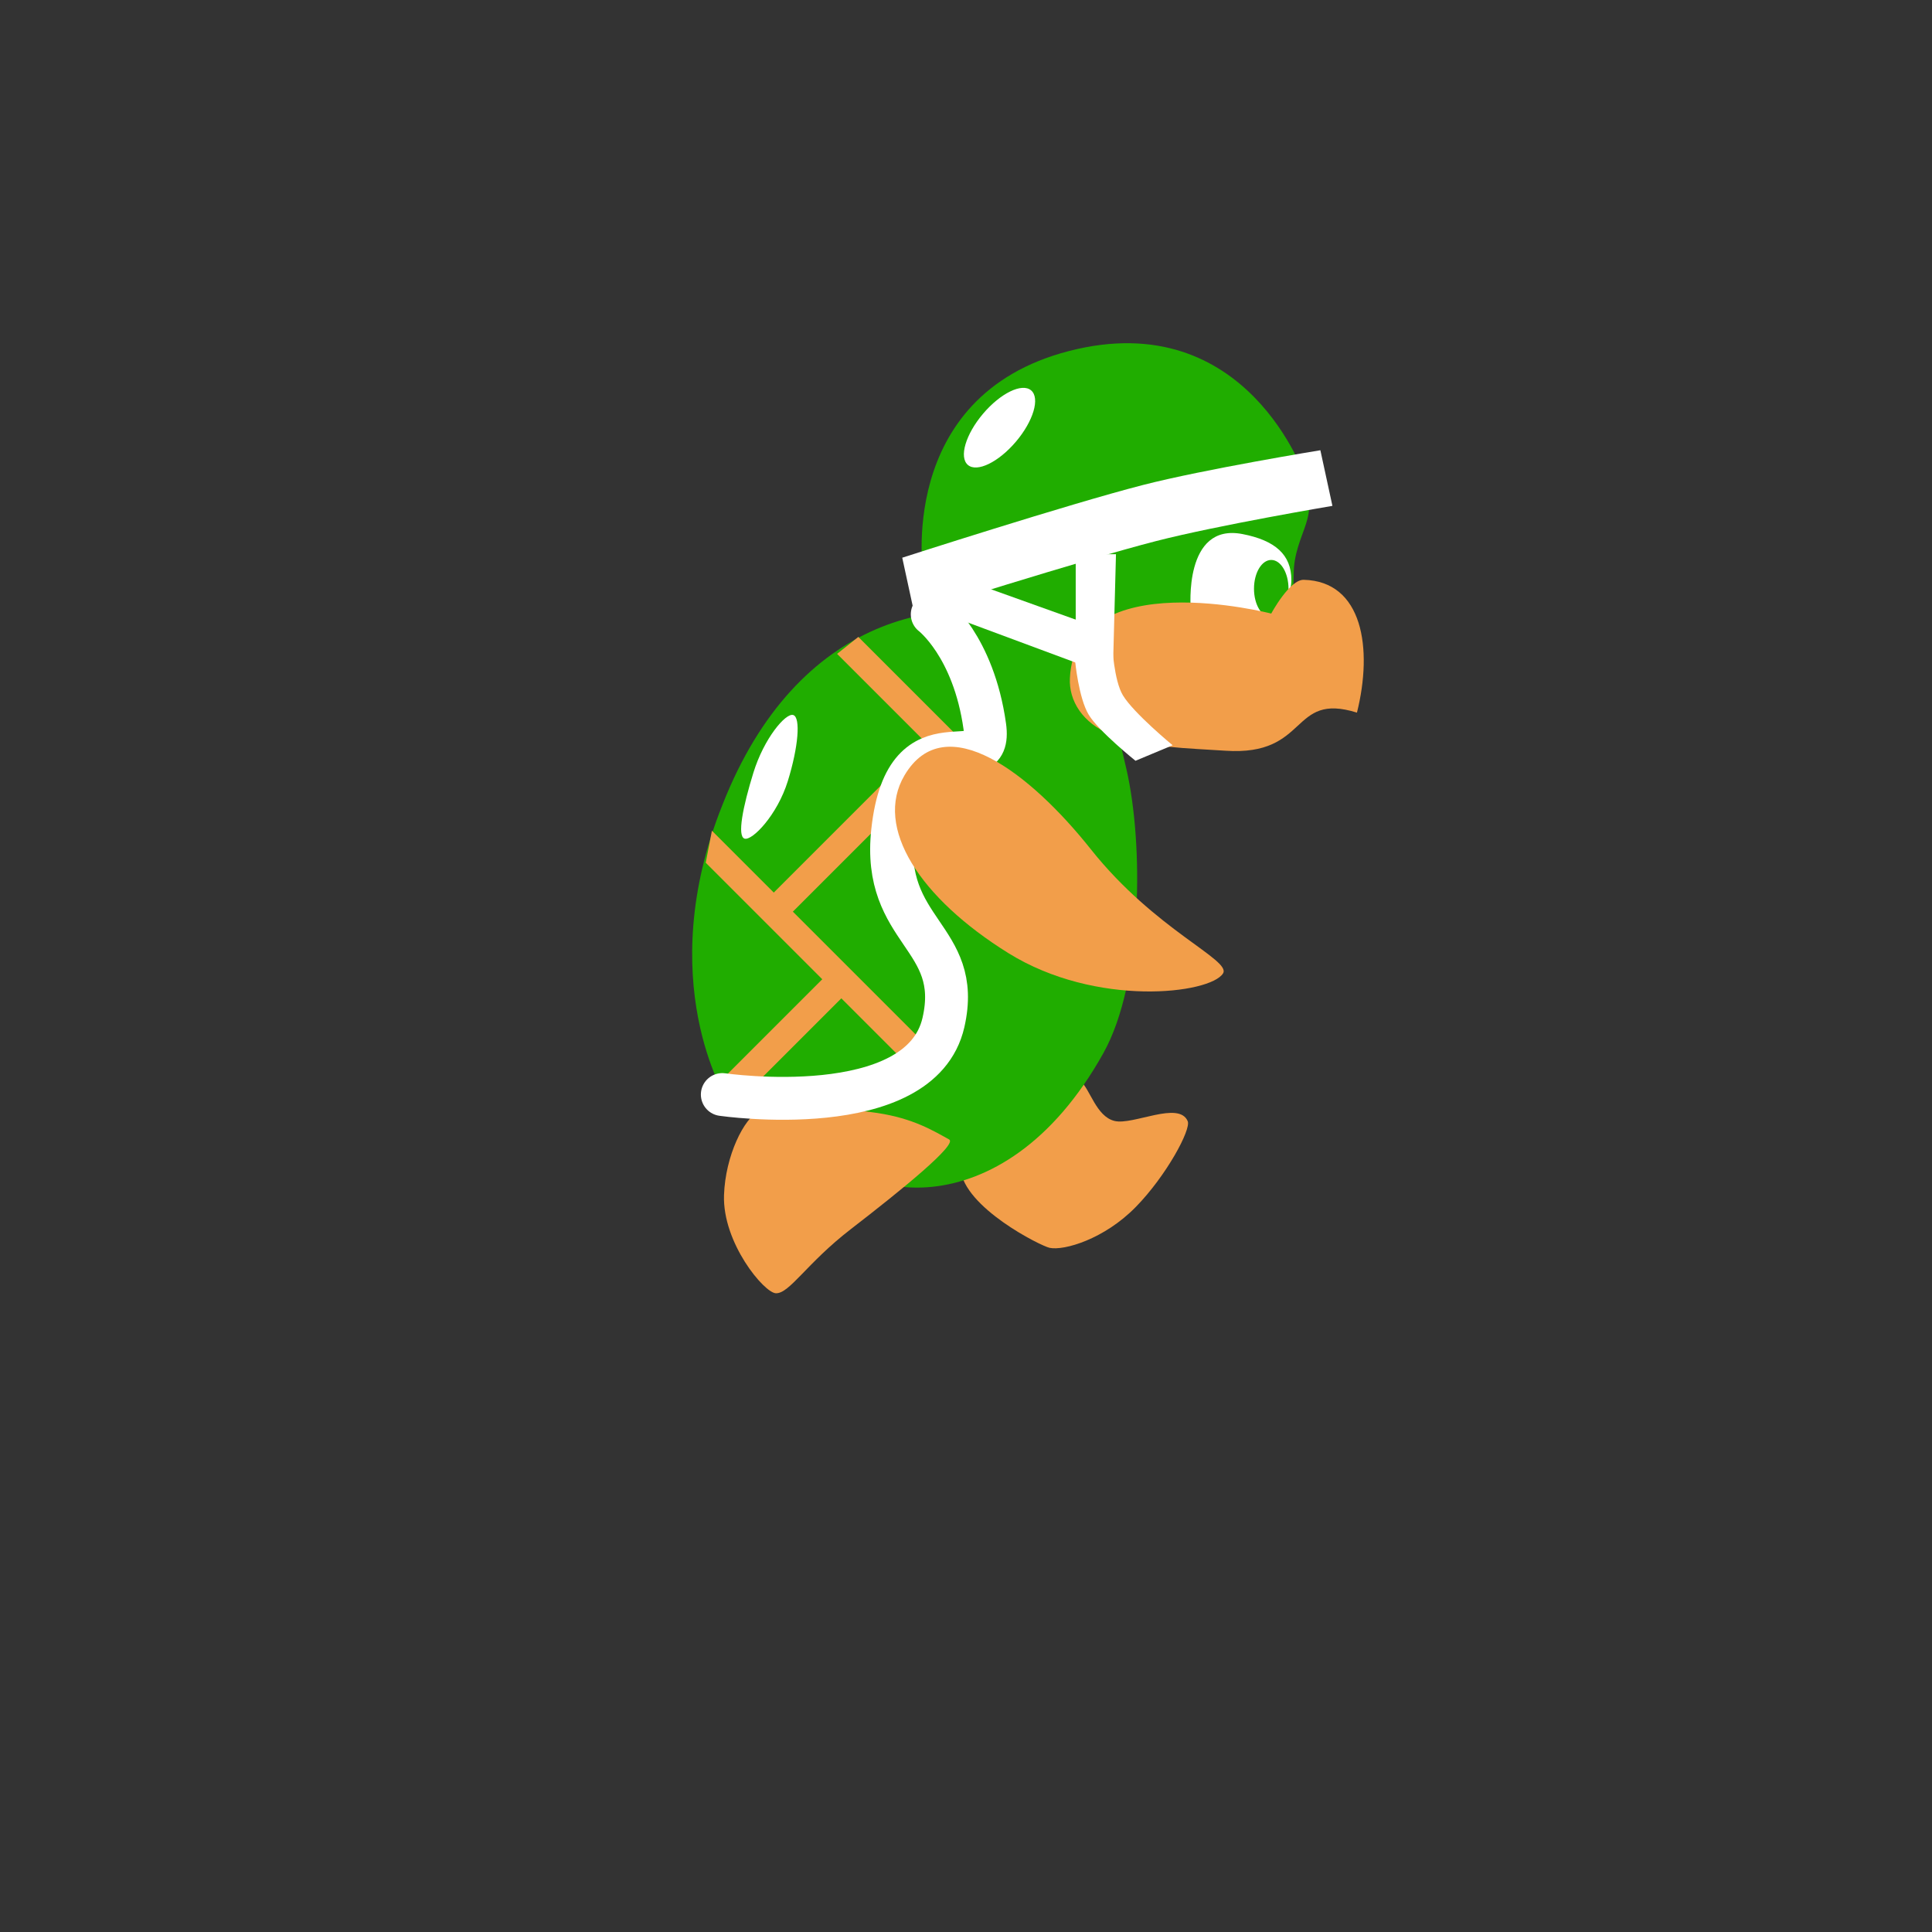 <svg version="1.1" xmlns="http://www.w3.org/2000/svg" xmlns:xlink="http://www.w3.org/1999/xlink" width="112.666" height="112.666" viewBox="0,0,112.666,112.666"><rect x="0" y="0" width="112.666" height="112.666" fill="#333333" stroke="none"/><g transform="translate(-183.835,-123.667)"><g data-paper-data="{&quot;isPaintingLayer&quot;:true}" fill-rule="nonzero" stroke-linejoin="miter" stroke-miterlimit="10" stroke-dasharray="" stroke-dashoffset="0" style="mix-blend-mode: normal"><path d="M183.835,236.333v-112.666h112.666v112.666z" data-paper-data="{&quot;index&quot;:null}" fill="none" stroke="none" stroke-width="0" stroke-linecap="butt"/><g><path d="M250.063,194.058c-1.825,1.865 -4.17,2.556 -5.02,2.377c-0.522,-0.11 -4.987,-2.352 -5.196,-4.598c-0.196,-2.107 6.544,-5.493 6.992,-5.13c0.565,0.457 0.913,2.066 1.991,2.329c1.078,0.264 3.762,-1.194 4.268,0.016c0.202,0.482 -1.239,3.171 -3.034,5.006z" data-paper-data="{&quot;index&quot;:null}" fill="#f29e4a" stroke="none" stroke-width="0" stroke-linecap="butt"/><path d="M248.187,185.067c-5.949,10.685 -15.187,8.546 -16.445,4.785c-1.65,-0.602 -5.532,-2.108 -5.532,-2.108c0,0 -4.359,-6.885 -0.242,-17.148c4.365,-11.131 13.117,-12.635 19.009,-10.486c2.833,1.033 3.632,4.416 4.55,8.427c0.991,4.331 0.976,12.371 -1.34,16.53z" data-paper-data="{&quot;index&quot;:null}" fill="#20ad00" stroke="none" stroke-width="0" stroke-linecap="butt"/><path d="M249.123,166.184c-4.561,0 -10.141,-0.553 -11.734,-4.183c-0.495,-1.127 0.91,-4.369 0.91,-5.657c0,-5.434 4.846,-9.84 10.824,-9.84c3.249,0 8.648,2.89 10.451,5.177c1.515,1.921 -0.298,3.021 -0.298,5.502c0,5.434 -4.175,9.001 -10.153,9.001z" data-paper-data="{&quot;index&quot;:null}" fill="#20ad00" stroke="none" stroke-width="0" stroke-linecap="butt"/><path d="M259.142,157.494c0,1.482 -1.577,2.683 -3.521,2.683c-1.945,0 -2.348,-1.006 -2.348,-1.006c0,0 -0.436,-5.031 3.018,-4.36c1.909,0.371 2.851,1.201 2.851,2.683z" data-paper-data="{&quot;index&quot;:null}" fill="#ffffff" stroke="none" stroke-width="0" stroke-linecap="butt"/><path d="M258.975,157.998c0,0.926 -0.45,1.677 -1.006,1.677c-0.556,0 -1.006,-0.751 -1.006,-1.677c0,-0.926 0.45,-1.677 1.006,-1.677c0.556,0 1.006,0.751 1.006,1.677z" data-paper-data="{&quot;index&quot;:null}" fill="#20ad00" stroke="none" stroke-width="0" stroke-linecap="butt"/><path d="M262.967,165.224c-3.928,-1.225 -2.746,2.557 -7.682,2.221c-2.003,-0.136 -4.823,-0.185 -6.684,-0.947c-1.627,-0.666 -2.441,-1.956 -2.374,-3.287c0.335,-6.713 11.741,-3.763 11.741,-3.763c0,0 1.068,-1.989 1.895,-1.969c3.441,0.084 4.04,3.996 3.104,7.744z" data-paper-data="{&quot;index&quot;:null}" fill="#f29e4a" stroke="none" stroke-width="0" stroke-linecap="butt"/><path d="M237.687,157.296c0,0 -1.713,-10.528 8.491,-13.16c10.419,-2.687 13.796,7.413 13.796,7.413z" data-paper-data="{&quot;index&quot;:null}" fill="#20ad00" stroke="none" stroke-width="0" stroke-linecap="butt"/><path d="M251.262,155.218c-4.366,1.122 -14.109,4.216 -14.109,4.216l-0.703,-3.244c0,0 9.655,-3.114 14.029,-4.238c3.602,-0.926 10.354,-2.029 10.354,-2.029l0.703,3.244c0,0 -6.652,1.121 -10.274,2.051z" data-paper-data="{&quot;index&quot;:null}" fill="#ffffff" stroke="none" stroke-width="0" stroke-linecap="butt"/><path d="M246.566,162.357v-6.372h2.348l-0.168,6.372z" data-paper-data="{&quot;index&quot;:null}" fill="#ffffff" stroke="none" stroke-width="0" stroke-linecap="butt"/><path d="M237.696,159.012l2.104,-1.635l8.257,2.959l-0.595,2.305z" data-paper-data="{&quot;index&quot;:null}" fill="#ffffff" stroke="none" stroke-width="0" stroke-linecap="butt"/><path d="M250.052,168.032c0,0 -2.147,-1.722 -2.727,-2.683c-0.594,-0.983 -0.795,-3.151 -0.795,-3.151l2.166,-0.905c0,0 0.094,2.048 0.623,2.924c0.628,1.04 2.899,2.91 2.899,2.91z" data-paper-data="{&quot;index&quot;:null}" fill="#ffffff" stroke="none" stroke-width="0" stroke-linecap="butt"/><path d="M243.082,149.42c-1.018,1.201 -2.272,1.811 -2.802,1.362c-0.53,-0.449 -0.135,-1.787 0.883,-2.988c1.018,-1.201 2.272,-1.811 2.802,-1.362c0.53,0.449 0.135,1.787 -0.883,2.988z" data-paper-data="{&quot;index&quot;:null}" fill="#ffffff" stroke="none" stroke-width="0" stroke-linecap="butt"/><path d="M230.093,165.364c0.442,0.137 0.301,1.862 -0.316,3.852c-0.617,1.99 -2.08,3.493 -2.522,3.356c-0.442,-0.137 -0.099,-1.862 0.517,-3.852c0.617,-1.99 1.878,-3.493 2.321,-3.356z" data-paper-data="{&quot;index&quot;:null}" fill="#ffffff" stroke="none" stroke-width="0" stroke-linecap="butt"/><path d="M236.961,185.948l-11.97,-11.97l0.36,-1.867l12.724,12.724z" data-paper-data="{&quot;index&quot;:null}" fill="#f29e4a" stroke="none" stroke-width="0" stroke-linecap="butt"/><path d="M228.004,176.672l8.454,-8.454l1.113,1.113l-8.454,8.454z" data-paper-data="{&quot;index&quot;:null}" fill="#f29e4a" stroke="none" stroke-width="0" stroke-linecap="butt"/><path d="M239.096,168.242l-6.445,-6.445l1.239,-0.988l6.32,6.32z" data-paper-data="{&quot;index&quot;:null}" fill="#f29e4a" stroke="none" stroke-width="0" stroke-linecap="butt"/><path d="M233.438,195.356c-2.569,1.983 -3.565,3.76 -4.359,3.728c-0.687,-0.028 -3.114,-2.939 -3.023,-5.719c0.076,-2.293 1.167,-4.498 2.066,-4.921c0.428,-0.202 3.948,-0.316 6.878,0.128c2.096,0.317 3.247,1.028 4.183,1.543c0.507,0.279 -2.716,2.903 -5.746,5.241z" data-paper-data="{&quot;index&quot;:null}" fill="#f29e4a" stroke="none" stroke-width="0" stroke-linecap="butt"/><path d="M225.904,186.654l6.698,-6.698l1.113,1.113l-6.949,6.949z" data-paper-data="{&quot;index&quot;:null}" fill="#f29e4a" stroke="none" stroke-width="0" stroke-linecap="butt"/><path d="M238.199,159.493c0,0 2.405,1.826 3.064,6.531c0.492,3.514 -4.562,-1.286 -5.373,6.11c-0.649,5.926 4.111,6.129 2.963,11.159c-1.342,5.881 -12.896,4.203 -12.896,4.203" data-paper-data="{&quot;index&quot;:null}" fill="none" stroke="#ffffff" stroke-width="2.5" stroke-linecap="round"/><path d="M255.158,180.431c-0.742,1.193 -7.396,2.005 -12.525,-1.186c-5.129,-3.191 -7.855,-7.319 -6.048,-10.369c2.359,-3.983 7.341,-0.116 10.859,4.312c3.757,4.73 8.205,6.452 7.713,7.242z" data-paper-data="{&quot;index&quot;:null}" fill="#f29e4a" stroke="none" stroke-width="0" stroke-linecap="butt"/></g></g></g></svg>